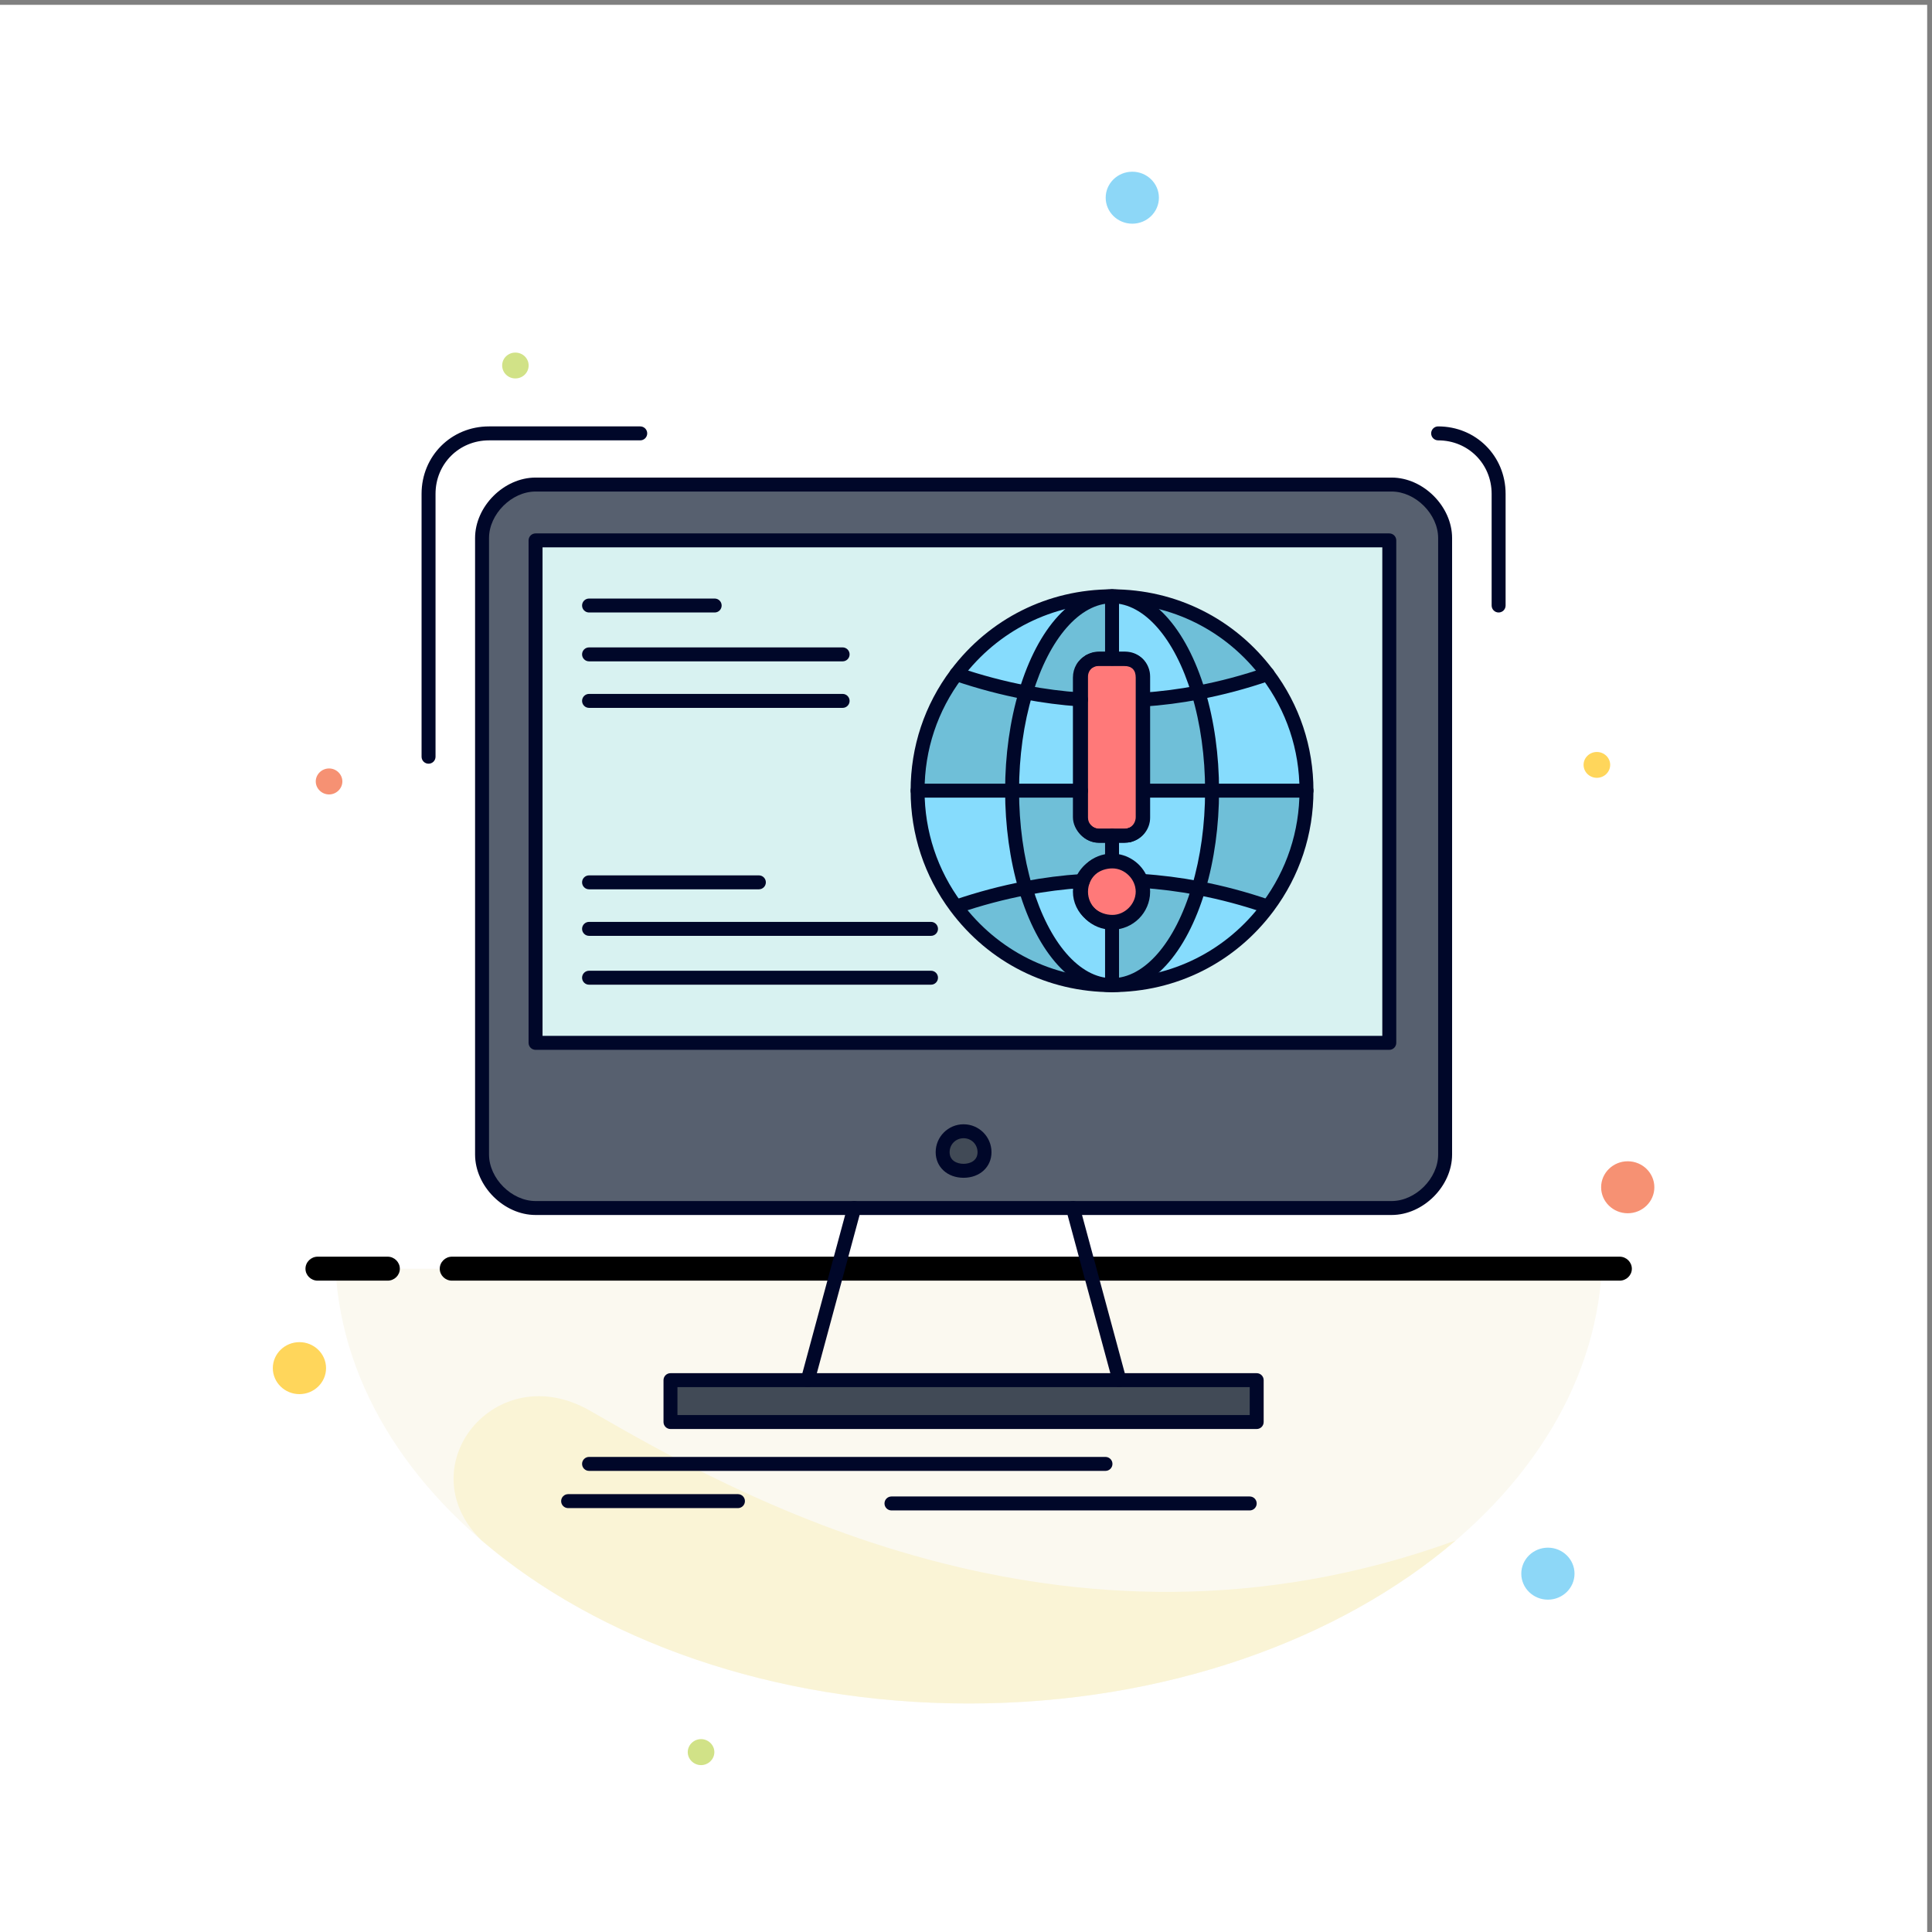 <?xml version="1.0" encoding="UTF-8" standalone="no"?>
<!-- Created with Inkscape (http://www.inkscape.org/) -->

<svg
   version="1.1"
   id="svg1"
   width="5333.333"
   height="5333.333"
   viewBox="0 0 5333.333 5333.333"
   sodipodi:docname="vecteezy_information-content-development-website-web-flat-color-icon_19123179.eps"
   xmlns:inkscape="http://www.inkscape.org/namespaces/inkscape"
   xmlns:sodipodi="http://sodipodi.sourceforge.net/DTD/sodipodi-0.dtd"
   xmlns="http://www.w3.org/2000/svg"
   xmlns:svg="http://www.w3.org/2000/svg">
  <rect x="0" y="0" width="5333.333" height="5333.333" fill="#808080" stroke="none"/>
  <defs
     id="defs1" />
  <sodipodi:namedview
     id="namedview1"
     pagecolor="#ffffff"
     bordercolor="#000000"
     borderopacity="0.25"
     inkscape:showpageshadow="2"
     inkscape:pageopacity="0.0"
     inkscape:pagecheckerboard="0"
     inkscape:deskcolor="#d1d1d1">
    <inkscape:page
       x="0"
       y="0"
       inkscape:label="1"
       id="page1"
       width="5333.333"
       height="5333.333"
       margin="0"
       bleed="0" />
  </sodipodi:namedview>
  <g
     id="g1"
     inkscape:groupmode="layer"
     inkscape:label="1">
    <g
       id="group-R5">
      <path
         id="path2"
         d="M 40000,0 H 0 V 40000 H 40000 V 0"
         style="fill:#ffffff;fill-opacity:1;fill-rule:evenodd;stroke:none"
         transform="matrix(0.133,0,0,-0.133,0,5333.333)" />
      <path
         id="path3"
         d="m 20105.3,4743 c 7094.7,0 12874,4009.9 13141.6,9023.7 H 6963.77 C 7231.4,8752.9 13013.6,4743 20105.3,4743 v 0"
         style="fill:#fbf9f0;fill-opacity:1;fill-rule:evenodd;stroke:none"
         transform="matrix(0.133,0,0,-0.133,0,5333.333)" />
      <path
         id="path4"
         d="M 8045.61,14017 H 6593.68 c -139.53,0 -253.4,-114 -253.4,-250.3 v 0 c 0,-136.2 113.87,-247.5 253.4,-247.5 h 1451.93 c 139.52,0 253.39,111.3 253.39,247.5 v 0 c 0,136.3 -113.87,250.3 -253.39,250.3 z m 1335.22,0 H 33617 c 139.4,0 253.4,-114 253.4,-250.3 v 0 c 0,-136.2 -114,-247.5 -253.4,-247.5 H 9380.83 c -139.47,0 -253.39,111.3 -253.39,247.5 v 0 c 0,136.3 113.92,250.3 253.39,250.3 v 0"
         style="fill:#000000;fill-opacity:1;fill-rule:evenodd;stroke:none"
         transform="matrix(0.133,0,0,-0.133,0,5333.333)" />
      <path
         id="path5"
         d="m 6215.04,11163.9 c 304.59,0 552.29,242 552.29,539.5 0,297.6 -247.7,539.5 -552.29,539.5 -304.64,0 -552.34,-241.9 -552.34,-539.5 0,-297.5 247.7,-539.5 552.34,-539.5 v 0"
         style="fill:#ffd65b;fill-opacity:1;fill-rule:evenodd;stroke:none"
         transform="matrix(0.133,0,0,-0.133,0,5333.333)" />
      <path
         id="path6"
         d="m 33785,14918.1 c 304.6,0 552.3,241.9 552.3,539.4 0,297.5 -247.7,539.5 -552.3,539.5 -304.6,0 -552.4,-242 -552.4,-539.5 0,-297.5 247.8,-539.4 552.4,-539.4 v 0"
         style="fill:#f69173;fill-opacity:1;fill-rule:evenodd;stroke:none"
         transform="matrix(0.133,0,0,-0.133,0,5333.333)" />
      <path
         id="path7"
         d="m 14551,3463.8 c 150.8,0 276.1,122.3 276.1,269.7 0,147.4 -125.3,269.8 -276.1,269.8 -151,0 -276.2,-122.4 -276.2,-269.8 0,-147.4 125.2,-269.7 276.2,-269.7 v 0"
         style="fill:#d1e287;fill-opacity:1;fill-rule:evenodd;stroke:none"
         transform="matrix(0.133,0,0,-0.133,0,5333.333)" />
      <path
         id="path8"
         d="m 32128,6898 c 304.7,0 552.3,242 552.3,539.6 0,297.6 -247.6,539.5 -552.3,539.5 -304.6,0 -552.3,-241.9 -552.3,-539.5 0,-297.6 247.7,-539.6 552.3,-539.6 v 0"
         style="fill:#8dd7f7;fill-opacity:1;fill-rule:evenodd;stroke:none"
         transform="matrix(0.133,0,0,-0.133,0,5333.333)" />
      <path
         id="path9"
         d="M 30214.9,8127.2 C 27803.5,6061.1 24170.8,4743 20105.3,4743 c -4062.5,0 -7698.1,1318.1 -10109.5,3384.2 -1554.44,1518.4 284.7,3823.7 2251.9,2691.9 2875.4,-1654.6 9804.9,-5667.3 17967.2,-2691.9 v 0"
         style="fill:#faf4d6;fill-opacity:1;fill-rule:evenodd;stroke:none"
         transform="matrix(0.133,0,0,-0.133,0,5333.333)" />
      <path
         id="path10"
         d="m 10696.1,32245.5 c 153.8,0 276.2,119.5 276.2,269.6 0,147.5 -122.4,267 -276.2,267 -150.9,0 -273.3,-119.5 -273.3,-267 0,-150.1 122.4,-269.6 273.3,-269.6 v 0"
         style="fill:#d1e287;fill-opacity:1;fill-rule:evenodd;stroke:none"
         transform="matrix(0.133,0,0,-0.133,0,5333.333)" />
      <path
         id="path11"
         d="m 33144.4,23955.8 c 150.9,0 276.2,119.5 276.2,269.7 0,147.4 -125.3,267 -276.2,267 -150.9,0 -276.1,-119.6 -276.1,-267 0,-150.2 125.2,-269.7 276.1,-269.7 v 0"
         style="fill:#ffd65b;fill-opacity:1;fill-rule:evenodd;stroke:none"
         transform="matrix(0.133,0,0,-0.133,0,5333.333)" />
      <path
         id="path12"
         d="m 6829.96,23610.9 c 150.9,0 276.14,122.4 276.14,269.8 0,147.4 -125.24,269.7 -276.14,269.7 -150.91,0 -276.15,-122.3 -276.15,-269.7 0,-147.4 125.24,-269.8 276.15,-269.8 v 0"
         style="fill:#f69173;fill-opacity:1;fill-rule:evenodd;stroke:none"
         transform="matrix(0.133,0,0,-0.133,0,5333.333)" />
      <path
         id="path13"
         d="m 23501.8,35457.3 c 304.6,0 552.3,241.9 552.3,539.5 0,297.5 -247.7,539.4 -552.3,539.4 -304.7,0 -552.3,-241.9 -552.3,-539.4 0,-297.6 247.6,-539.5 552.3,-539.5 v 0"
         style="fill:#8dd7f7;fill-opacity:1;fill-rule:evenodd;stroke:none"
         transform="matrix(0.133,0,0,-0.133,0,5333.333)" />
      <path
         id="path14"
         d="m 23717.8,21593.3 c 0,-338 -289.8,-627.6 -627.8,-627.6 -178.5,0 -336.4,61.9 -454.8,162.2 -122.2,116.9 -197.8,281.5 -197.8,464.5 0,186.8 79.2,355 205,472.2 117.5,97.1 272.9,156.5 447.6,156.5 338,0 627.8,-289.9 627.8,-627.8"
         style="fill:#ff7979;fill-opacity:1;fill-rule:nonzero;stroke:none"
         transform="matrix(0.133,0,0,-0.133,0,5333.333)" />
      <path
         id="path15"
         d="m 23717.8,26035.4 v -2897 c 0,-162.8 -102.4,-325 -279,-372.3 -0.5,-0.4 -0.9,-0.4 -1.6,-0.4 -26.4,-5.7 -53.5,-9.3 -81.6,-9.3 h -274.2 -272.8 c -205.1,0 -371.2,166.2 -371.2,371.9 v 561.5 1890.2 478.1 c 0,133.8 70.4,251.1 176.6,316.7 0.5,0.4 0.9,1 2.1,1 56.9,30 120.5,45.8 184.3,45.8 h 531.2 c 241.3,0 386.2,-144.7 386.2,-386.2"
         style="fill:#ff7979;fill-opacity:1;fill-rule:nonzero;stroke:none"
         transform="matrix(0.133,0,0,-0.133,0,5333.333)" />
      <path
         id="path16"
         d="m 26311.1,21283.9 7.3,-5.3 c -735.3,-987.5 -1911.7,-1626.3 -3237,-1626.3 767.8,0 1437.7,809.3 1797.1,2013.4 477.5,-90.2 954.9,-217.2 1432.6,-381.8"
         style="fill:#86dcfd;fill-opacity:1;fill-rule:nonzero;stroke:none"
         transform="matrix(0.133,0,0,-0.133,0,5333.333)" />
      <path
         id="path17"
         d="m 23081.4,20948.4 v -1296.1 c -766.6,0 -1436.4,808.9 -1795.7,2012.5 390.5,74.4 781.3,124.6 1171.9,149.7 -28.4,-69.1 -43.6,-143.9 -43.6,-221.2 0,-181.5 83.6,-349.6 221.2,-465.4 115.9,-111.5 273.2,-179.5 446.2,-179.5"
         style="fill:#86dcfd;fill-opacity:1;fill-rule:nonzero;stroke:none"
         transform="matrix(0.133,0,0,-0.133,0,5333.333)" />
      <path
         id="path18"
         d="m 24878.5,21665.7 c -359.4,-1204.1 -1029.3,-2013.4 -1797.1,-2013.4 v 1296.1 c 356.5,0 645.6,287.5 645.6,644 0,79.2 -14.1,154.9 -40,224.9 397.1,-25.6 794.1,-75.7 1191.5,-151.6"
         style="fill:#6fbfd8;fill-opacity:1;fill-rule:nonzero;stroke:none"
         transform="matrix(0.133,0,0,-0.133,0,5333.333)" />
      <path
         id="path19"
         d="m 21285.7,21664.8 c 359.3,-1203.6 1029.1,-2012.5 1795.7,-2012.5 -1325.3,0 -2501.6,638.8 -3237.8,1625.7 l 8.1,5.9 c 478.1,163.1 956.1,290 1434,380.9"
         style="fill:#6fbfd8;fill-opacity:1;fill-rule:nonzero;stroke:none"
         transform="matrix(0.133,0,0,-0.133,0,5333.333)" />
      <path
         id="path20"
         d="m 25157.5,23689.8 h 1959.4 c 0,-903.9 -297,-1738.3 -798.5,-2411.2 l -7.3,5.3 c -477.7,164.6 -955.1,291.6 -1432.6,381.8 177.8,595 279,1286.4 279,2024.1"
         style="fill:#6fbfd8;fill-opacity:1;fill-rule:nonzero;stroke:none"
         transform="matrix(0.133,0,0,-0.133,0,5333.333)" />
      <path
         id="path21"
         d="m 23081.4,22752 v -513.6 c -169.4,0 -323.9,-65.7 -439,-173.8 -82.5,-67.5 -146.1,-153.6 -184.8,-250.1 -390.6,-25.1 -781.4,-75.3 -1171.9,-149.7 -177.2,595.2 -279,1286.8 -279,2025 H 22414 v -551.4 c 0,-193.2 193.2,-386.4 386.4,-386.4 h 281"
         style="fill:#6fbfd8;fill-opacity:1;fill-rule:nonzero;stroke:none"
         transform="matrix(0.133,0,0,-0.133,0,5333.333)" />
      <path
         id="path22"
         d="m 23727,23689.8 h 1430.5 c 0,-737.7 -101.2,-1429.1 -279,-2024.1 -397.4,75.9 -794.4,126 -1191.5,151.6 h -0.7 c -91.1,245.8 -327.6,421.1 -604.9,421.1 v 513.6 h 250.2 c 37.6,0 72.8,4.9 105.6,13.7 0.7,0 1.1,0 1.6,0.4 164.1,37.7 288.2,185.5 288.2,362.2 v 561.5"
         style="fill:#86dcfd;fill-opacity:1;fill-rule:nonzero;stroke:none"
         transform="matrix(0.133,0,0,-0.133,0,5333.333)" />
      <path
         id="path23"
         d="m 21285.7,21664.8 c -477.9,-90.9 -955.9,-217.8 -1434,-380.9 l -8.1,-5.9 c -501.3,673.1 -798.1,1507.5 -798.1,2411.8 h 1961.2 c 0,-738.2 101.8,-1429.8 279,-2025"
         style="fill:#86dcfd;fill-opacity:1;fill-rule:nonzero;stroke:none"
         transform="matrix(0.133,0,0,-0.133,0,5333.333)" />
      <path
         id="path24"
         d="m 27116.9,23689.8 h -1959.4 c 0,742.7 -103.2,1438.9 -283.2,2036.5 478.8,90.4 957.4,217.8 1435.7,382.4 507,-674 806.9,-1511.6 806.9,-2418.9"
         style="fill:#86dcfd;fill-opacity:1;fill-rule:nonzero;stroke:none"
         transform="matrix(0.133,0,0,-0.133,0,5333.333)" />
      <path
         id="path25"
         d="m 22414,25581.9 v -1892.1 h -1407.3 c 0,743.5 103.4,1439.7 283.8,2038 374.7,-71 749.5,-119.6 1123.5,-145.9"
         style="fill:#86dcfd;fill-opacity:1;fill-rule:nonzero;stroke:none"
         transform="matrix(0.133,0,0,-0.133,0,5333.333)" />
      <path
         id="path26"
         d="M 25157.5,23689.8 H 23727 v 1888.9 c 382.4,25.5 764.8,74.8 1147.3,147.6 180,-597.6 283.2,-1293.8 283.2,-2036.5"
         style="fill:#6fbfd8;fill-opacity:1;fill-rule:nonzero;stroke:none"
         transform="matrix(0.133,0,0,-0.133,0,5333.333)" />
      <path
         id="path27"
         d="m 19851.7,26109.2 c 480.1,-163.1 959.4,-290.7 1438.8,-381.4 -180.4,-598.3 -283.8,-1294.5 -283.8,-2038 h -1961.2 c 0,907.7 299.9,1745.4 806.2,2419.4"
         style="fill:#6fbfd8;fill-opacity:1;fill-rule:nonzero;stroke:none"
         transform="matrix(0.133,0,0,-0.133,0,5333.333)" />
      <path
         id="path28"
         d="m 23081.4,27723.8 c 1320.5,0 2493.3,-634.3 3228.6,-1615.1 -478.3,-164.6 -956.9,-292 -1435.7,-382.4 -360.9,1195 -1028.5,1997.5 -1792.9,1997.5"
         style="fill:#6fbfd8;fill-opacity:1;fill-rule:nonzero;stroke:none"
         transform="matrix(0.133,0,0,-0.133,0,5333.333)" />
      <path
         id="path29"
         d="m 23081.4,27723.8 c 764.4,0 1432,-802.5 1792.9,-1997.5 -382.5,-72.8 -764.9,-122.1 -1147.3,-147.6 v 479.4 c 0,205.1 -168.1,371.7 -371.4,371.7 h -274.2 v 1294"
         style="fill:#86dcfd;fill-opacity:1;fill-rule:nonzero;stroke:none"
         transform="matrix(0.133,0,0,-0.133,0,5333.333)" />
      <path
         id="path30"
         d="m 21290.5,25727.8 c 360.2,1194 1027.2,1996 1790.9,1996 v -1294 h -272.8 c -70.4,0 -136.7,-19.8 -192.5,-54 -1.2,0 -1.6,-0.6 -2.1,-1 -114.3,-60.8 -200,-178.7 -200,-339.4 v -453.5 c -374,26.3 -748.8,74.9 -1123.5,145.9"
         style="fill:#6fbfd8;fill-opacity:1;fill-rule:nonzero;stroke:none"
         transform="matrix(0.133,0,0,-0.133,0,5333.333)" />
      <path
         id="path31"
         d="m 23081.4,27723.8 c -763.7,0 -1430.7,-802 -1790.9,-1996 -479.4,90.7 -958.7,218.3 -1438.8,381.4 736.4,980.3 1909,1614.6 3229.7,1614.6"
         style="fill:#86dcfd;fill-opacity:1;fill-rule:nonzero;stroke:none"
         transform="matrix(0.133,0,0,-0.133,0,5333.333)" />
      <path
         id="path32"
         d="M 28835.9,28884.1 V 18454.9 h -17720 v 10429.2 c 7435.6,0 10622.2,0 17720,0 z m -5754.5,-1160.3 c -1320.7,0 -2493.3,-634.3 -3229.7,-1614.6 -506.3,-674 -806.2,-1511.7 -806.2,-2419.4 0,-904.3 296.8,-1738.7 798.1,-2411.8 736.2,-986.9 1912.5,-1625.7 3237.8,-1625.7 1325.3,0 2501.7,638.8 3237,1626.3 501.5,672.9 798.5,1507.3 798.5,2411.2 0,907.3 -299.9,1744.9 -806.9,2418.9 -735.3,980.8 -1908.1,1615.1 -3228.6,1615.1"
         style="fill:#d8f2f1;fill-opacity:1;fill-rule:nonzero;stroke:none"
         transform="matrix(0.133,0,0,-0.133,0,5333.333)" />
      <path
         id="path33"
         d="m 26083.6,11453.9 v -869.1 H 13916.4 v 869.1 h 2848.6 6470 2848.6"
         style="fill:#414a56;fill-opacity:1;fill-rule:nonzero;stroke:none"
         transform="matrix(0.133,0,0,-0.133,0,5333.333)" />
      <path
         id="path34"
         d="m 20000,16620.2 c 241.4,0 434.6,-193.2 434.6,-434.6 0,-241.4 -193.2,-386.1 -434.6,-386.1 -241.4,0 -434.6,144.7 -434.6,386.1 0,241.4 193.2,434.6 434.6,434.6"
         style="fill:#414a56;fill-opacity:1;fill-rule:nonzero;stroke:none"
         transform="matrix(0.133,0,0,-0.133,0,5333.333)" />
      <path
         id="path35"
         d="m 20434.6,16185.6 c 0,241.4 -193.2,434.6 -434.6,434.6 -241.4,0 -434.6,-193.2 -434.6,-434.6 0,-241.4 193.2,-386.1 434.6,-386.1 241.4,0 434.6,144.7 434.6,386.1 z m 8401.3,2269.3 v 10429.2 c -7097.8,0 -10284.4,0 -17720,0 V 18454.9 Z m 1158.7,10477.4 V 16137.5 c 0,-579.4 -531.2,-1110.6 -1110.6,-1110.6 h -6614.7 -4538.6 -1931.2 -4683.6 c -579.4,0 -1110.6,531.2 -1110.6,1110.6 v 12794.8 c 0,579.6 531.2,1110.5 1110.6,1110.5 7676.9,0 10429.2,0 17768.1,0 579.4,0 1110.6,-530.9 1110.6,-1110.5"
         style="fill:#57606f;fill-opacity:1;fill-rule:nonzero;stroke:none"
         transform="matrix(0.133,0,0,-0.133,0,5333.333)" />
      <path
         id="path36"
         d="m 28884,14882.1 h -6614.7 c -79.9,0 -144.8,64.7 -144.8,144.8 0,79.8 64.9,144.8 144.8,144.8 H 28884 c 496.5,0 965.8,469.3 965.8,965.8 v 12794.8 c 0,496.4 -469.3,965.7 -965.8,965.7 H 11115.9 c -496.4,0 -965.8,-469.3 -965.8,-965.7 V 16137.5 c 0,-496.5 469.4,-965.8 965.8,-965.8 h 6614.8 c 79.9,0 144.8,-65 144.8,-144.8 0,-80.1 -64.9,-144.8 -144.8,-144.8 h -6614.8 c -657,0 -1255.35,598.3 -1255.35,1255.4 v 12794.8 c 0,657 598.35,1255.5 1255.35,1255.5 H 28884 c 657.1,0 1255.4,-598.5 1255.4,-1255.5 V 16137.5 c 0,-657.1 -598.3,-1255.4 -1255.4,-1255.4"
         style="fill:#000729;fill-opacity:1;fill-rule:nonzero;stroke:none"
         transform="matrix(0.133,0,0,-0.133,0,5333.333)" />
      <path
         id="path37"
         d="M 11260.7,18599.9 H 28690.9 V 28739.3 H 11260.7 Z m 17575.2,-289.8 h -17720 c -80.1,0 -144.8,64.9 -144.8,144.8 v 10429.2 c 0,80.1 64.7,144.8 144.8,144.8 h 17720 c 79.9,0 144.8,-64.7 144.8,-144.8 V 18454.9 c 0,-79.9 -64.9,-144.8 -144.8,-144.8"
         style="fill:#000729;fill-opacity:1;fill-rule:nonzero;stroke:none"
         transform="matrix(0.133,0,0,-0.133,0,5333.333)" />
      <path
         id="path38"
         d="m 23234.8,11309.1 c -63.8,0 -122.2,42.5 -139.7,106.9 l -936.8,3466.1 H 17841.7 L 16904.9,11416 c -20.9,-77 -100.3,-122.5 -177.8,-101.8 -77,20.6 -122.8,100.3 -101.9,177.5 l 965.6,3573 c 17.2,63.2 74.3,107 139.9,107 h 4538.6 c 65.5,0 122.7,-43.8 139.9,-107 l 965.5,-3573 c 21,-77.2 -24.6,-156.9 -101.8,-177.5 -12.8,-3.6 -25.6,-5.1 -38.1,-5.1"
         style="fill:#000729;fill-opacity:1;fill-rule:nonzero;stroke:none"
         transform="matrix(0.133,0,0,-0.133,0,5333.333)" />
      <path
         id="path39"
         d="m 14061.1,10729.7 h 11877.8 v 579.4 H 14061.1 Z m 12022.5,-289.8 H 13916.4 c -80.1,0 -144.8,65 -144.8,144.9 v 869.1 c 0,80.1 64.7,144.8 144.8,144.8 h 12167.2 c 80.1,0 144.8,-64.7 144.8,-144.8 v -869.1 c 0,-79.9 -64.7,-144.9 -144.8,-144.9"
         style="fill:#000729;fill-opacity:1;fill-rule:nonzero;stroke:none"
         transform="matrix(0.133,0,0,-0.133,0,5333.333)" />
      <path
         id="path40"
         d="m 20000,16475.4 c -162.5,0 -289.8,-127.4 -289.8,-289.8 0,-178.2 156.2,-241.4 289.8,-241.4 133.5,0 289.7,63.2 289.7,241.4 0,162.4 -127.3,289.8 -289.7,289.8 z m 0,-821 c -335.8,0 -579.3,223.4 -579.3,531.2 0,319.5 259.8,579.4 579.3,579.4 319.5,0 579.3,-259.9 579.3,-579.4 0,-307.8 -243.6,-531.2 -579.3,-531.2"
         style="fill:#000729;fill-opacity:1;fill-rule:nonzero;stroke:none"
         transform="matrix(0.133,0,0,-0.133,0,5333.333)" />
      <path
         id="path41"
         d="M 22945.2,9570.8 H 12226.4 c -80.1,0 -144.8,64.9 -144.8,145 0,79.9 64.7,144.8 144.8,144.8 h 10718.8 c 80.1,0 144.8,-64.9 144.8,-144.8 0,-80.1 -64.7,-145 -144.8,-145"
         style="fill:#000729;fill-opacity:1;fill-rule:nonzero;stroke:none"
         transform="matrix(0.133,0,0,-0.133,0,5333.333)" />
      <path
         id="path42"
         d="m 25938.9,8750 h -7435.6 c -80.1,0 -145,64.9 -145,144.8 0,80.1 64.9,145 145,145 h 7435.6 c 80,0 144.7,-64.9 144.7,-145 0,-79.9 -64.7,-144.8 -144.7,-144.8"
         style="fill:#000729;fill-opacity:1;fill-rule:nonzero;stroke:none"
         transform="matrix(0.133,0,0,-0.133,0,5333.333)" />
      <path
         id="path43"
         d="m 15316.4,8798.2 h -3524.5 c -80.2,0 -144.8,64.9 -144.8,145 0,79.9 64.6,144.8 144.8,144.8 h 3524.5 c 80.1,0 145.1,-64.9 145.1,-144.8 0,-80.1 -65,-145 -145.1,-145"
         style="fill:#000729;fill-opacity:1;fill-rule:nonzero;stroke:none"
         transform="matrix(0.133,0,0,-0.133,0,5333.333)" />
      <path
         id="path44"
         d="m 14833.7,27387.4 h -2607.3 c -80.1,0 -144.8,64.7 -144.8,144.8 0,80.1 64.7,144.7 144.8,144.7 h 2607.3 c 80.1,0 144.7,-64.6 144.7,-144.7 0,-80.1 -64.6,-144.8 -144.7,-144.8"
         style="fill:#000729;fill-opacity:1;fill-rule:nonzero;stroke:none"
         transform="matrix(0.133,0,0,-0.133,0,5333.333)" />
      <path
         id="path45"
         d="m 17489.3,26373.4 h -5262.9 c -80.1,0 -144.8,64.7 -144.8,144.8 0,80.1 64.7,144.8 144.8,144.8 h 5262.9 c 79.9,0 144.8,-64.7 144.8,-144.8 0,-80.1 -64.9,-144.8 -144.8,-144.8"
         style="fill:#000729;fill-opacity:1;fill-rule:nonzero;stroke:none"
         transform="matrix(0.133,0,0,-0.133,0,5333.333)" />
      <path
         id="path46"
         d="m 17489.3,25407.7 h -5262.9 c -80.1,0 -144.8,64.9 -144.8,144.7 0,80.1 64.7,145.1 144.8,145.1 h 5262.9 c 79.9,0 144.8,-65 144.8,-145.1 0,-79.8 -64.9,-144.7 -144.8,-144.7"
         style="fill:#000729;fill-opacity:1;fill-rule:nonzero;stroke:none"
         transform="matrix(0.133,0,0,-0.133,0,5333.333)" />
      <path
         id="path47"
         d="m 8894.8,24248.9 c -79.88,0 -144.75,64.7 -144.75,144.8 v 5456.2 c 0,785 615.01,1400 1400.05,1400 h 3138.4 c 80.1,0 145,-64.8 145,-144.8 0,-80 -64.9,-144.9 -145,-144.9 h -3138.4 c -622.66,0 -1110.28,-487.6 -1110.28,-1110.3 v -5456.2 c 0,-80.1 -64.94,-144.8 -145.02,-144.8"
         style="fill:#000729;fill-opacity:1;fill-rule:nonzero;stroke:none"
         transform="matrix(0.133,0,0,-0.133,0,5333.333)" />
      <path
         id="path48"
         d="m 31105.2,27387.4 c -80.2,0 -145,64.7 -145,144.8 v 2317.7 c 0,622.7 -487.7,1110.3 -1110.4,1110.3 -80.1,0 -145,64.9 -145,144.9 0,80 64.9,144.8 145,144.8 785.2,0 1400.2,-615 1400.2,-1400 v -2317.7 c 0,-80.1 -65,-144.8 -144.8,-144.8"
         style="fill:#000729;fill-opacity:1;fill-rule:nonzero;stroke:none"
         transform="matrix(0.133,0,0,-0.133,0,5333.333)" />
      <path
         id="path49"
         d="m 23081.4,27579.1 c -1235.7,0 -2370.7,-567.6 -3113.8,-1556.8 -508.5,-676.6 -777.4,-1483.3 -777.4,-2332.5 0,-845.1 266.3,-1649.2 769.5,-2325.3 743.1,-995.9 1881.1,-1567.4 3121.7,-1567.4 1241.3,0 2378.6,571.7 3120.8,1568 503.7,675.8 770,1479.6 770,2324.7 0,849.2 -269.1,1655.4 -777.9,2331.8 -742.2,989.7 -1876.7,1557.5 -3112.9,1557.5 z m 0,-8071.6 c -1333,0 -2555.5,613.7 -3354,1684 -540.9,726.4 -826.7,1590.2 -826.7,2498.3 0,912.5 288.7,1779.3 835.2,2506.5 798.3,1062.8 2017.8,1672.3 3345.5,1672.3 1328.2,0 2547.4,-609.7 3344.6,-1672.9 546.9,-726.9 835.7,-1593.6 835.7,-2505.9 0,-907.9 -286,-1771.7 -827.3,-2497.9 -797.2,-1070.5 -2019.4,-1684.4 -3353,-1684.4"
         style="fill:#000729;fill-opacity:1;fill-rule:nonzero;stroke:none"
         transform="matrix(0.133,0,0,-0.133,0,5333.333)" />
      <path
         id="path50"
         d="M 27116.9,23544.8 H 23727 c -80.1,0 -144.8,65 -144.8,145 0,79.9 64.7,144.8 144.8,144.8 h 3389.9 c 80.1,0 144.8,-64.9 144.8,-144.8 0,-80 -64.7,-145 -144.8,-145"
         style="fill:#000729;fill-opacity:1;fill-rule:nonzero;stroke:none"
         transform="matrix(0.133,0,0,-0.133,0,5333.333)" />
      <path
         id="path51"
         d="m 22437.4,23544.8 h -3391.9 c -80.1,0 -144.8,65 -144.8,145 0,79.9 64.7,144.8 144.8,144.8 h 3391.9 c 80,0 144.8,-64.9 144.8,-144.8 0,-80 -64.8,-145 -144.8,-145"
         style="fill:#000729;fill-opacity:1;fill-rule:nonzero;stroke:none"
         transform="matrix(0.133,0,0,-0.133,0,5333.333)" />
      <path
         id="path52"
         d="m 23081.4,19507.5 c -79.8,0 -144.8,64.7 -144.8,144.8 v 1296.1 c 0,79.9 65,144.8 144.8,144.8 80.1,0 144.8,-64.9 144.8,-144.8 v -1296.1 c 0,-80.1 -64.7,-144.8 -144.8,-144.8"
         style="fill:#000729;fill-opacity:1;fill-rule:nonzero;stroke:none"
         transform="matrix(0.133,0,0,-0.133,0,5333.333)" />
      <path
         id="path53"
         d="m 23081.4,22093.7 c -79.8,0 -144.8,64.6 -144.8,144.7 v 513.6 c 0,80.1 65,147.2 144.8,147.2 80.1,0 144.8,-62.7 144.8,-142.8 v -518 c 0,-80.1 -64.7,-144.7 -144.8,-144.7"
         style="fill:#000729;fill-opacity:1;fill-rule:nonzero;stroke:none"
         transform="matrix(0.133,0,0,-0.133,0,5333.333)" />
      <path
         id="path54"
         d="m 23081.4,26285 c -79.8,0 -144.8,64.9 -144.8,144.8 v 1294 c 0,80.1 65,145.7 144.8,145.7 80.1,0 144.8,-64.3 144.8,-144.2 v -1295.5 c 0,-79.9 -64.7,-144.8 -144.8,-144.8"
         style="fill:#000729;fill-opacity:1;fill-rule:nonzero;stroke:none"
         transform="matrix(0.133,0,0,-0.133,0,5333.333)" />
      <path
         id="path55"
         d="m 23726.8,25433.8 c -75.5,0 -139.1,58.6 -144.3,135.2 -5.4,79.9 55,148.7 134.8,154.2 375,25.1 755,74 1129.7,145.5 468.3,88.2 942.9,214.5 1411.3,375.3 16.8,6.6 34.6,10.2 52.8,10.2 80,0 144.8,-64.9 144.8,-145 0,-56.4 -32.1,-105 -79.2,-129 -6.1,-3.3 -12.7,-6.1 -19.5,-8.3 -483.3,-166.4 -973.1,-296.9 -1456.3,-388 -385.7,-73.5 -777.6,-123.8 -1164.2,-149.8 -3.3,-0.3 -6.6,-0.3 -9.9,-0.3"
         style="fill:#000729;fill-opacity:1;fill-rule:nonzero;stroke:none"
         transform="matrix(0.133,0,0,-0.133,0,5333.333)" />
      <path
         id="path56"
         d="m 22437.6,25435.2 c -3.1,0 -6,0.2 -9,0.2 -9.3,0.6 -18.7,1.3 -28,2.4 -376,26.2 -758.5,75.9 -1137,147.6 -481.2,91.2 -971.9,221.2 -1458.6,386.7 -75.7,25.8 -116.1,108 -90.4,183.7 25.7,75.7 107.8,116.4 183.7,90.6 474,-161 951.3,-287.7 1419.3,-376.2 368.5,-70 740.8,-118.1 1106.6,-143.7 2.9,-0.2 5.7,-0.4 8.3,-0.9 4.7,-0.4 9.2,-0.6 13.6,-1 79.9,-4.9 140.7,-73.5 135.8,-153.4 -4.6,-76.8 -68.4,-136 -144.3,-136"
         style="fill:#000729;fill-opacity:1;fill-rule:nonzero;stroke:none"
         transform="matrix(0.133,0,0,-0.133,0,5333.333)" />
      <path
         id="path57"
         d="m 26311.1,21138.9 c -15.6,0 -31.6,2.7 -47.3,7.9 -466.4,160.9 -941.7,287.6 -1412.1,376.5 -387.8,74.2 -782.6,124.4 -1174.2,149.5 -79.6,5.2 -140.4,74.1 -135.1,153.8 5.1,79.8 73.9,139.9 153.8,135.3 403.3,-26 810.4,-77.7 1209.6,-153.8 484,-91.5 972.7,-221.9 1452.5,-387.3 75.6,-26.2 115.7,-108.5 89.7,-184.2 -20.7,-60 -76.8,-97.7 -136.9,-97.7"
         style="fill:#000729;fill-opacity:1;fill-rule:nonzero;stroke:none"
         transform="matrix(0.133,0,0,-0.133,0,5333.333)" />
      <path
         id="path58"
         d="m 19851.7,21138.9 c -60.3,0 -116.4,37.9 -137.1,98.2 -25.7,75.6 14.7,157.9 90.4,183.9 482.1,164.6 971.1,294.4 1453.8,386.2 397.2,75.5 797.5,126.7 1189.5,151.8 l 15.7,1.3 c 80.5,6.2 149.8,-52.8 156.5,-132.4 6.3,-79.7 -52.9,-149.6 -132.6,-156.3 l -19.5,-1.5 c -381.8,-24.6 -769.9,-74.2 -1155.7,-147.6 -469,-89.2 -945,-215.5 -1414.2,-375.7 -15.3,-5.2 -31.2,-7.9 -46.8,-7.9"
         style="fill:#000729;fill-opacity:1;fill-rule:nonzero;stroke:none"
         transform="matrix(0.133,0,0,-0.133,0,5333.333)" />
      <path
         id="path59"
         d="m 23081.4,22093.7 c -126.8,0 -247.6,-48 -339.5,-134.7 -101.7,-94.6 -159.7,-227.9 -159.7,-366.6 0,-137.5 54.3,-265.3 153.3,-359.7 93.5,-90.3 216.3,-139.5 345.9,-139.5 276.2,0 500.8,223.9 500.8,499.2 0,57 -9.3,112.4 -27.5,164.8 -1.5,3.1 -2.8,6.4 -4.2,9.7 -72.4,195.4 -260.9,326.8 -469.1,326.8 z m 0,-1290.3 c -205.1,0 -399.2,78.1 -546.6,220.2 -156.2,149.2 -242.2,351.4 -242.2,568.8 0,218.7 91.5,429.5 251.3,578.3 145.4,136.9 336.6,212.6 537.5,212.6 324.4,0 618.6,-201.8 736.3,-503.5 1.7,-4 3.5,-7.7 5.1,-11.9 32.5,-87.6 49,-180.2 49,-275.5 0,-435 -354.5,-789 -790.4,-789"
         style="fill:#000729;fill-opacity:1;fill-rule:nonzero;stroke:none"
         transform="matrix(0.133,0,0,-0.133,0,5333.333)" />
      <path
         id="path60"
         d="m 23355.6,22611.7 h -547 c -284.6,0 -516,231.7 -516,516.6 v 2929.8 c 0,180.4 91.8,344.8 245.3,439.9 68,42 157.4,21.1 199.4,-46.9 42,-68.2 20.9,-157.3 -47.2,-199.6 -67.4,-41.8 -107.9,-114.1 -107.9,-193.4 v -2929.8 c 0,-125.2 101.6,-227.1 226.4,-227.1 h 547 c 16,0 32.8,2 50.8,5.9 78.3,17.4 155.4,-32.3 172.3,-110.6 17.1,-78.1 -32.3,-155.3 -110.4,-172.3 -38.8,-8.4 -75.5,-12.5 -112.7,-12.5"
         style="fill:#000729;fill-opacity:1;fill-rule:nonzero;stroke:none"
         transform="matrix(0.133,0,0,-0.133,0,5333.333)" />
      <path
         id="path61"
         d="m 23438.5,22621.3 c -66,0 -125.6,45.4 -141,112.4 -17.8,78 30.8,155.6 108.7,173.7 102.1,23.3 176,116.1 176,220.9 v 2929.8 c 0,125 -101.6,226.9 -226.6,226.9 h -547 c -41.4,0 -81.9,-11.2 -117.1,-32.9 -68.2,-41.7 -157.4,-20.2 -199.2,48 -41.8,68.3 -20.2,157.4 48.1,199.2 80.5,49.3 173.3,75.5 268.2,75.5 h 547 c 284.7,0 516.2,-231.9 516.2,-516.7 v -2929.8 c 0,-238.3 -168.5,-450 -400.7,-503.3 -10.8,-2.6 -21.8,-3.7 -32.6,-3.7"
         style="fill:#000729;fill-opacity:1;fill-rule:nonzero;stroke:none"
         transform="matrix(0.133,0,0,-0.133,0,5333.333)" />
      <path
         id="path62"
         d="m 23081.4,27579.1 c -666.7,0 -1300,-725.5 -1652,-1893.1 -181.8,-602 -277.9,-1292.3 -277.9,-1996.2 0,-697.5 94.3,-1383.6 273,-1983.6 351.4,-1177.4 986.4,-1909.1 1656.9,-1909.1 671.3,0 1306.8,731.9 1658.2,1910 178.7,598.3 273.1,1283.7 273.1,1982.7 0,702.8 -95.8,1392.7 -277.3,1994.7 -352.7,1168.6 -986.4,1894.6 -1654,1894.6 z m 0,-8071.6 c -815.9,0 -1538.9,791.1 -1934.6,2115.9 -186.3,626.7 -284.9,1341.2 -284.9,2066.4 0,731.9 100.4,1451.2 290,2079.8 396.5,1314.3 1117.8,2099 1929.5,2099 812.4,0 1534.5,-785.1 1931.5,-2100.5 189.5,-628.8 289.6,-1347.5 289.6,-2078.3 0,-726.8 -98.6,-1441 -285.2,-2065.5 -395.4,-1325.5 -1119.1,-2116.8 -1935.9,-2116.8"
         style="fill:#000729;fill-opacity:1;fill-rule:nonzero;stroke:none"
         transform="matrix(0.133,0,0,-0.133,0,5333.333)" />
      <path
         id="path63"
         d="m 22680,26245.8 c -46.2,-25.1 -121,-85.2 -121,-210.4 v -2897 c 0,-112.9 128.5,-241.4 241.4,-241.4 h 531.2 c 22.7,0 44.7,2.7 65.6,7.9 1.3,0.3 2.6,0.7 4.2,1.2 117.9,31.4 171.5,142.5 171.5,232.3 v 2897 c 0,162.5 -79,241.5 -241.3,241.5 h -531.2 c -40.2,0 -80.8,-10.2 -117.1,-29.3 -1.1,-0.7 -2.1,-1.2 -3.3,-1.8 z m 651.6,-3638.5 h -531.2 c -273.1,0 -531.1,258 -531.1,531.1 v 2897 c 0,200.5 103.4,375.2 276.8,467.2 1.8,1.1 3.5,2 5.3,2.9 77.2,39.8 163,60.9 249,60.9 h 531.2 c 322.6,0 530.9,-208.4 530.9,-531 v -2897 c 0,-239.4 -157.3,-449.1 -382.8,-511.2 -1.8,-0.6 -3.5,-1 -5.3,-1.5 v 0 c -45.7,-12.3 -94,-18.4 -142.8,-18.4"
         style="fill:#000729;fill-opacity:1;fill-rule:nonzero;stroke:none"
         transform="matrix(0.133,0,0,-0.133,0,5333.333)" />
      <path
         id="path64"
         d="m 23090,22076.1 c -132.9,0 -259,-43.6 -355.1,-123 -64.3,-52.6 -113.4,-119.1 -142.9,-192.4 -22.2,-53.6 -33,-109.5 -33,-167.4 0,-134.7 61.9,-263.9 169.7,-354.5 97.5,-82.9 225.7,-128.3 361.3,-128.3 257.5,0 482.9,225.6 482.9,482.8 0,257.2 -225.4,482.8 -482.9,482.8 z m 0,-1255.3 c -204.2,0 -399.2,69.9 -548.5,196.7 -172.8,145.6 -272.2,355.5 -272.2,575.8 0,96 18.4,189 54.5,276.6 46.9,117.1 125.7,223.8 227.1,306.7 147.2,121.9 339.1,189.3 539.1,189.3 419,0 772.5,-353.9 772.5,-772.6 0,-418.7 -353.5,-772.5 -772.5,-772.5"
         style="fill:#000729;fill-opacity:1;fill-rule:nonzero;stroke:none"
         transform="matrix(0.133,0,0,-0.133,0,5333.333)" />
      <path
         id="path65"
         d="m 15751,21641.7 h -3524.6 c -80.1,0 -144.8,64.7 -144.8,144.8 0,80.1 64.7,144.7 144.8,144.7 H 15751 c 80.1,0 145,-64.6 145,-144.7 0,-80.1 -64.9,-144.8 -145,-144.8"
         style="fill:#000729;fill-opacity:1;fill-rule:nonzero;stroke:none"
         transform="matrix(0.133,0,0,-0.133,0,5333.333)" />
      <path
         id="path66"
         d="m 19324,20676 h -7097.6 c -80.1,0 -144.8,64.9 -144.8,144.8 0,80 64.7,144.9 144.8,144.9 H 19324 c 80.1,0 144.8,-64.9 144.8,-144.9 0,-79.9 -64.7,-144.8 -144.8,-144.8"
         style="fill:#000729;fill-opacity:1;fill-rule:nonzero;stroke:none"
         transform="matrix(0.133,0,0,-0.133,0,5333.333)" />
      <path
         id="path67"
         d="m 19324,19662 h -7097.6 c -80.1,0 -144.8,64.9 -144.8,144.8 0,80.1 64.7,145 144.8,145 H 19324 c 80.1,0 144.8,-64.9 144.8,-145 0,-79.9 -64.7,-144.8 -144.8,-144.8"
         style="fill:#000729;fill-opacity:1;fill-rule:nonzero;stroke:none"
         transform="matrix(0.133,0,0,-0.133,0,5333.333)" />
    </g>
  </g>
</svg>
